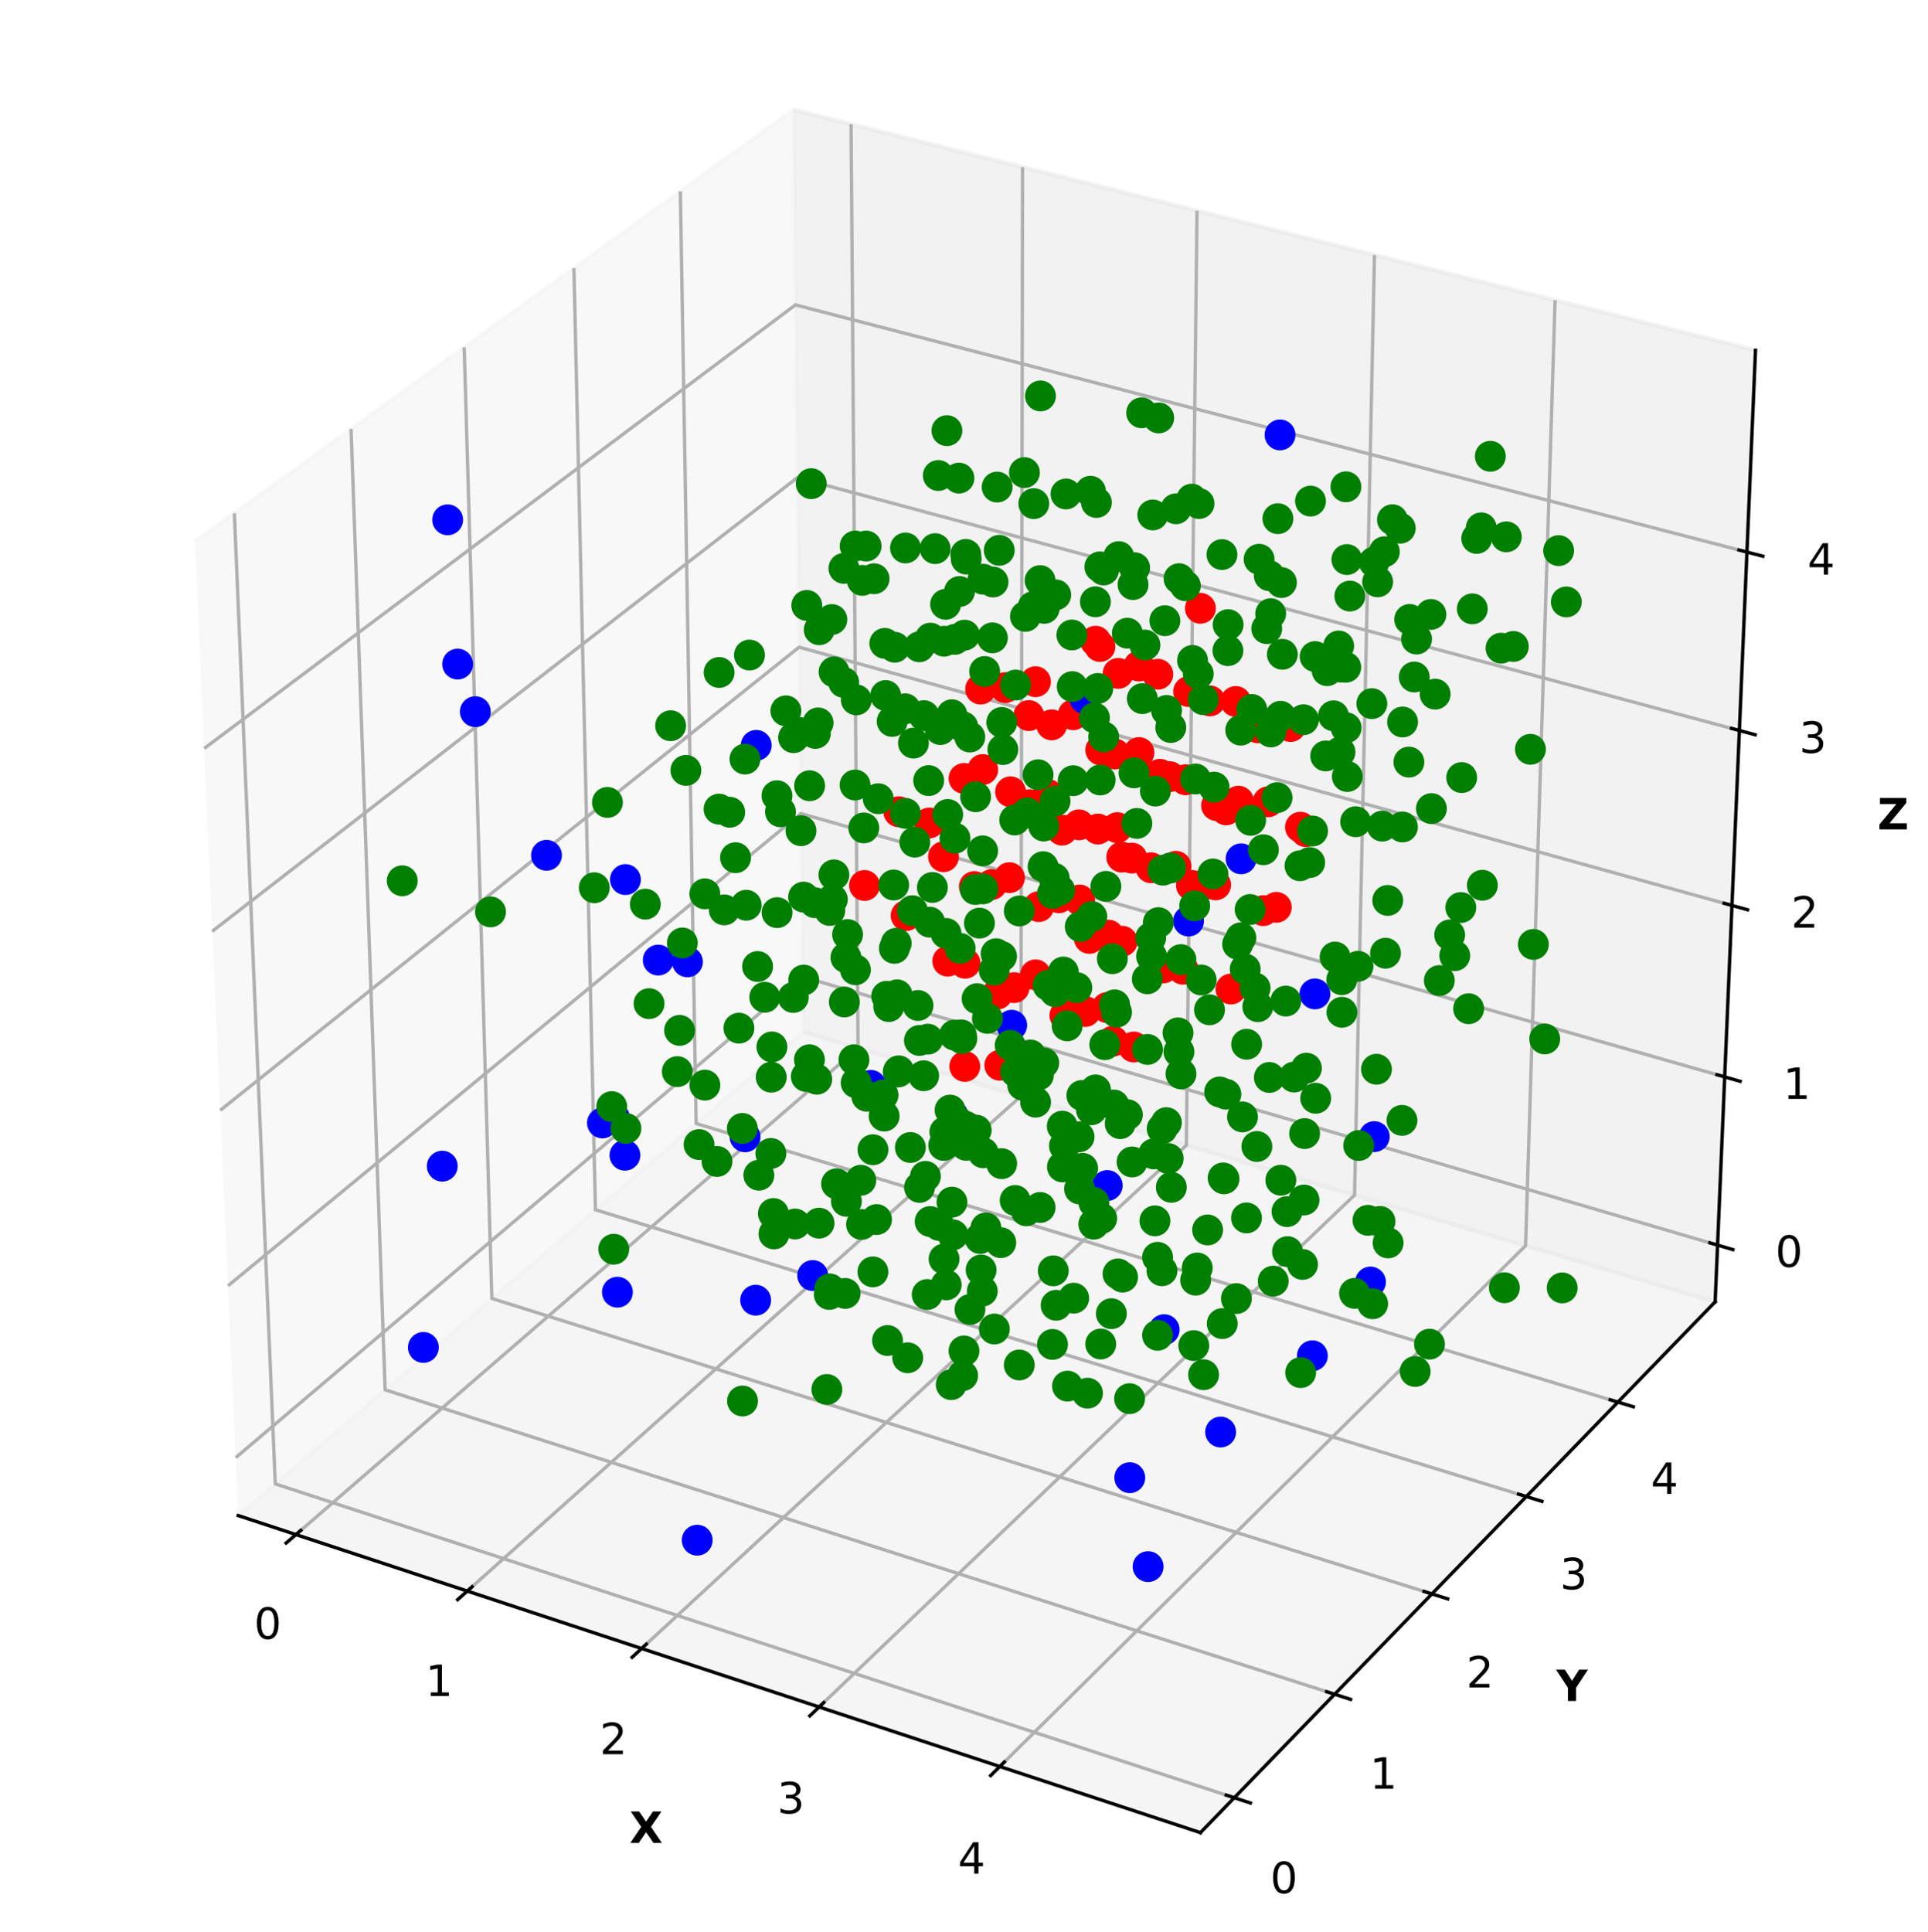 <?xml version="1.0" encoding="utf-8" standalone="no"?>
<!DOCTYPE svg PUBLIC "-//W3C//DTD SVG 1.1//EN"
  "http://www.w3.org/Graphics/SVG/1.1/DTD/svg11.dtd">
<svg xmlns:xlink="http://www.w3.org/1999/xlink" width="457.92pt" height="458.896pt" viewBox="0 0 457.92 458.896" xmlns="http://www.w3.org/2000/svg" version="1.1">
 <defs>
  <style type="text/css">*{stroke-linejoin: round; stroke-linecap: butt}</style>
 </defs>
 <g id="figure_1">
  <g id="patch_1">
   <path d="M 0 458.896 
L 457.92 458.896 
L 457.92 0 
L 0 0 
z
" style="fill: #ffffff"/>
  </g>
  <g id="patch_2">
   <path d="M 7.2 450.72 
L 450.72 450.72 
L 450.72 7.2 
L 7.2 7.2 
z
" style="fill: #ffffff"/>
  </g>
  <g id="pane3d_1">
   <g id="patch_3">
    <path d="M 56.588 359.942 
L 190.77 245.058 
L 188.428 26.066 
L 46.314 128.647 
" style="fill: #f2f2f2; opacity: 0.5; stroke: #f2f2f2; stroke-linejoin: miter"/>
   </g>
  </g>
  <g id="pane3d_2">
   <g id="patch_4">
    <path d="M 190.77 245.058 
L 407.366 309.173 
L 416.947 83.204 
L 188.428 26.066 
" style="fill: #e6e6e6; opacity: 0.5; stroke: #e6e6e6; stroke-linejoin: miter"/>
   </g>
  </g>
  <g id="pane3d_3">
   <g id="patch_5">
    <path d="M 56.588 359.942 
L 285.112 435.241 
L 407.366 309.173 
L 190.77 245.058 
" style="fill: #ececec; opacity: 0.5; stroke: #ececec; stroke-linejoin: miter"/>
   </g>
  </g>
  <g id="grid3d_1">
   <g id="Line3DCollection_1">
    <path d="M 70.284 364.455 
L 203.797 248.914 
L 202.141 29.495 
" style="fill: none; stroke: #b0b0b0; stroke-width: 0.8"/>
    <path d="M 110.977 377.864 
L 242.467 260.361 
L 242.87 39.679 
" style="fill: none; stroke: #b0b0b0; stroke-width: 0.8"/>
    <path d="M 152.391 391.51 
L 281.769 271.995 
L 284.302 50.038 
" style="fill: none; stroke: #b0b0b0; stroke-width: 0.8"/>
    <path d="M 194.546 405.4 
L 321.721 283.821 
L 326.455 60.578 
" style="fill: none; stroke: #b0b0b0; stroke-width: 0.8"/>
    <path d="M 237.462 419.541 
L 362.337 295.844 
L 369.348 71.303 
" style="fill: none; stroke: #b0b0b0; stroke-width: 0.8"/>
   </g>
  </g>
  <g id="grid3d_2">
   <g id="Line3DCollection_2">
    <path d="M 55.663 121.898 
L 65.379 352.415 
L 293.15 426.953 
" style="fill: none; stroke: #b0b0b0; stroke-width: 0.8"/>
    <path d="M 83.383 101.889 
L 91.476 330.072 
L 316.987 402.372 
" style="fill: none; stroke: #b0b0b0; stroke-width: 0.8"/>
    <path d="M 110.253 82.494 
L 116.814 308.378 
L 340.098 378.54 
" style="fill: none; stroke: #b0b0b0; stroke-width: 0.8"/>
    <path d="M 136.309 63.686 
L 141.425 287.306 
L 362.514 355.425 
" style="fill: none; stroke: #b0b0b0; stroke-width: 0.8"/>
    <path d="M 161.589 45.438 
L 165.341 266.83 
L 384.267 332.992 
" style="fill: none; stroke: #b0b0b0; stroke-width: 0.8"/>
   </g>
  </g>
  <g id="grid3d_3">
   <g id="Line3DCollection_3">
    <path d="M 407.937 295.702 
L 190.63 231.974 
L 55.976 346.179 
" style="fill: none; stroke: #b0b0b0; stroke-width: 0.8"/>
    <path d="M 409.631 255.764 
L 190.215 193.202 
L 54.163 305.354 
" style="fill: none; stroke: #b0b0b0; stroke-width: 0.8"/>
    <path d="M 411.358 215.035 
L 189.793 153.698 
L 52.312 263.694 
" style="fill: none; stroke: #b0b0b0; stroke-width: 0.8"/>
    <path d="M 413.119 173.494 
L 189.362 113.441 
L 50.423 221.171 
" style="fill: none; stroke: #b0b0b0; stroke-width: 0.8"/>
    <path d="M 414.916 131.114 
L 188.923 72.409 
L 48.495 177.76 
" style="fill: none; stroke: #b0b0b0; stroke-width: 0.8"/>
   </g>
  </g>
  <g id="axis3d_1">
   <g id="line2d_1">
    <path d="M 56.588 359.942 
L 285.112 435.241 
" style="fill: none; stroke: #000000; stroke-width: 0.8; stroke-linecap: square"/>
   </g>
   <g id="xtick_1">
    <g id="line2d_2">
     <path d="M 71.439 363.456 
L 67.97 366.458 
" style="fill: none; stroke: #000000; stroke-width: 0.8; stroke-linecap: square"/>
    </g>
    <g id="text_1">
     <!-- 0 -->
     <g transform="translate(60.35 389.208) scale(0.1 -0.1)">
      <defs>
       <path id="DejaVuSans-30" d="M 2034 4250 
Q 1547 4250 1301 3770 
Q 1056 3291 1056 2328 
Q 1056 1369 1301 889 
Q 1547 409 2034 409 
Q 2525 409 2770 889 
Q 3016 1369 3016 2328 
Q 3016 3291 2770 3770 
Q 2525 4250 2034 4250 
z
M 2034 4750 
Q 2819 4750 3233 4129 
Q 3647 3509 3647 2328 
Q 3647 1150 3233 529 
Q 2819 -91 2034 -91 
Q 1250 -91 836 529 
Q 422 1150 422 2328 
Q 422 3509 836 4129 
Q 1250 4750 2034 4750 
z
" transform="scale(0.016)"/>
      </defs>
      <use xlink:href="#DejaVuSans-30"/>
     </g>
    </g>
   </g>
   <g id="xtick_2">
    <g id="line2d_3">
     <path d="M 112.115 376.847 
L 108.696 379.902 
" style="fill: none; stroke: #000000; stroke-width: 0.8; stroke-linecap: square"/>
    </g>
    <g id="text_2">
     <!-- 1 -->
     <g transform="translate(101.039 402.786) scale(0.1 -0.1)">
      <defs>
       <path id="DejaVuSans-31" d="M 794 531 
L 1825 531 
L 1825 4091 
L 703 3866 
L 703 4441 
L 1819 4666 
L 2450 4666 
L 2450 531 
L 3481 531 
L 3481 0 
L 794 0 
L 794 531 
z
" transform="scale(0.016)"/>
      </defs>
      <use xlink:href="#DejaVuSans-31"/>
     </g>
    </g>
   </g>
   <g id="xtick_3">
    <g id="line2d_4">
     <path d="M 153.512 390.474 
L 150.145 393.584 
" style="fill: none; stroke: #000000; stroke-width: 0.8; stroke-linecap: square"/>
    </g>
    <g id="text_3">
     <!-- 2 -->
     <g transform="translate(142.451 416.604) scale(0.1 -0.1)">
      <defs>
       <path id="DejaVuSans-32" d="M 1228 531 
L 3431 531 
L 3431 0 
L 469 0 
L 469 531 
Q 828 903 1448 1529 
Q 2069 2156 2228 2338 
Q 2531 2678 2651 2914 
Q 2772 3150 2772 3378 
Q 2772 3750 2511 3984 
Q 2250 4219 1831 4219 
Q 1534 4219 1204 4116 
Q 875 4013 500 3803 
L 500 4441 
Q 881 4594 1212 4672 
Q 1544 4750 1819 4750 
Q 2544 4750 2975 4387 
Q 3406 4025 3406 3419 
Q 3406 3131 3298 2873 
Q 3191 2616 2906 2266 
Q 2828 2175 2409 1742 
Q 1991 1309 1228 531 
z
" transform="scale(0.016)"/>
      </defs>
      <use xlink:href="#DejaVuSans-32"/>
     </g>
    </g>
   </g>
   <g id="xtick_4">
    <g id="line2d_5">
     <path d="M 195.648 404.346 
L 192.337 407.511 
" style="fill: none; stroke: #000000; stroke-width: 0.8; stroke-linecap: square"/>
    </g>
    <g id="text_4">
     <!-- 3 -->
     <g transform="translate(184.604 430.671) scale(0.1 -0.1)">
      <defs>
       <path id="DejaVuSans-33" d="M 2597 2516 
Q 3050 2419 3304 2112 
Q 3559 1806 3559 1356 
Q 3559 666 3084 287 
Q 2609 -91 1734 -91 
Q 1441 -91 1130 -33 
Q 819 25 488 141 
L 488 750 
Q 750 597 1062 519 
Q 1375 441 1716 441 
Q 2309 441 2620 675 
Q 2931 909 2931 1356 
Q 2931 1769 2642 2001 
Q 2353 2234 1838 2234 
L 1294 2234 
L 1294 2753 
L 1863 2753 
Q 2328 2753 2575 2939 
Q 2822 3125 2822 3475 
Q 2822 3834 2567 4026 
Q 2313 4219 1838 4219 
Q 1578 4219 1281 4162 
Q 984 4106 628 3988 
L 628 4550 
Q 988 4650 1302 4700 
Q 1616 4750 1894 4750 
Q 2613 4750 3031 4423 
Q 3450 4097 3450 3541 
Q 3450 3153 3228 2886 
Q 3006 2619 2597 2516 
z
" transform="scale(0.016)"/>
      </defs>
      <use xlink:href="#DejaVuSans-33"/>
     </g>
    </g>
   </g>
   <g id="xtick_5">
    <g id="line2d_6">
     <path d="M 238.545 418.468 
L 235.292 421.691 
" style="fill: none; stroke: #000000; stroke-width: 0.8; stroke-linecap: square"/>
    </g>
    <g id="text_5">
     <!-- 4 -->
     <g transform="translate(227.52 444.991) scale(0.1 -0.1)">
      <defs>
       <path id="DejaVuSans-34" d="M 2419 4116 
L 825 1625 
L 2419 1625 
L 2419 4116 
z
M 2253 4666 
L 3047 4666 
L 3047 1625 
L 3713 1625 
L 3713 1100 
L 3047 1100 
L 3047 0 
L 2419 0 
L 2419 1100 
L 313 1100 
L 313 1709 
L 2253 4666 
z
" transform="scale(0.016)"/>
      </defs>
      <use xlink:href="#DejaVuSans-34"/>
     </g>
    </g>
   </g>
   <g id="text_6">
    <!-- X -->
    <g transform="translate(149.517 437.682) scale(0.1 -0.1)">
     <defs>
      <path id="DejaVuSans-Bold-58" d="M 3188 2381 
L 4806 0 
L 3553 0 
L 2463 1594 
L 1381 0 
L 122 0 
L 1741 2381 
L 184 4666 
L 1441 4666 
L 2463 3163 
L 3481 4666 
L 4744 4666 
L 3188 2381 
z
" transform="scale(0.016)"/>
     </defs>
     <use xlink:href="#DejaVuSans-Bold-58"/>
    </g>
   </g>
  </g>
  <g id="axis3d_2">
   <g id="line2d_7">
    <path d="M 407.366 309.173 
L 285.112 435.241 
" style="fill: none; stroke: #000000; stroke-width: 0.8; stroke-linecap: square"/>
   </g>
   <g id="xtick_6">
    <g id="line2d_8">
     <path d="M 291.239 426.327 
L 296.977 428.205 
" style="fill: none; stroke: #000000; stroke-width: 0.8; stroke-linecap: square"/>
    </g>
    <g id="text_7">
     <!-- 0 -->
     <g transform="translate(301.697 449.616) scale(0.1 -0.1)">
      <use xlink:href="#DejaVuSans-30"/>
     </g>
    </g>
   </g>
   <g id="xtick_7">
    <g id="line2d_9">
     <path d="M 315.096 401.766 
L 320.773 403.586 
" style="fill: none; stroke: #000000; stroke-width: 0.8; stroke-linecap: square"/>
    </g>
    <g id="text_8">
     <!-- 1 -->
     <g transform="translate(325.344 424.812) scale(0.1 -0.1)">
      <use xlink:href="#DejaVuSans-31"/>
     </g>
    </g>
   </g>
   <g id="xtick_8">
    <g id="line2d_10">
     <path d="M 338.227 377.952 
L 343.844 379.717 
" style="fill: none; stroke: #000000; stroke-width: 0.8; stroke-linecap: square"/>
    </g>
    <g id="text_9">
     <!-- 2 -->
     <g transform="translate(348.27 400.763) scale(0.1 -0.1)">
      <use xlink:href="#DejaVuSans-32"/>
     </g>
    </g>
   </g>
   <g id="xtick_9">
    <g id="line2d_11">
     <path d="M 360.663 354.854 
L 366.221 356.567 
" style="fill: none; stroke: #000000; stroke-width: 0.8; stroke-linecap: square"/>
    </g>
    <g id="text_10">
     <!-- 3 -->
     <g transform="translate(370.508 377.436) scale(0.1 -0.1)">
      <use xlink:href="#DejaVuSans-33"/>
     </g>
    </g>
   </g>
   <g id="xtick_10">
    <g id="line2d_12">
     <path d="M 382.435 332.439 
L 387.935 334.101 
" style="fill: none; stroke: #000000; stroke-width: 0.8; stroke-linecap: square"/>
    </g>
    <g id="text_11">
     <!-- 4 -->
     <g transform="translate(392.088 354.799) scale(0.1 -0.1)">
      <use xlink:href="#DejaVuSans-34"/>
     </g>
    </g>
   </g>
   <g id="text_12">
    <!-- Y -->
    <g transform="translate(369.654 403.976) scale(0.1 -0.1)">
     <defs>
      <path id="DejaVuSans-Bold-59" d="M -63 4666 
L 1253 4666 
L 2316 3003 
L 3378 4666 
L 4697 4666 
L 2919 1966 
L 2919 0 
L 1716 0 
L 1716 1966 
L -63 4666 
z
" transform="scale(0.016)"/>
     </defs>
     <use xlink:href="#DejaVuSans-Bold-59"/>
    </g>
   </g>
  </g>
  <g id="axis3d_3">
   <g id="line2d_13">
    <path d="M 407.366 309.173 
L 416.947 83.204 
" style="fill: none; stroke: #000000; stroke-width: 0.8; stroke-linecap: square"/>
   </g>
   <g id="xtick_11">
    <g id="line2d_14">
     <path d="M 406.12 295.169 
L 411.576 296.769 
" style="fill: none; stroke: #000000; stroke-width: 0.8; stroke-linecap: square"/>
    </g>
    <g id="text_13">
     <!-- 0 -->
     <g transform="translate(421.663 300.876) scale(0.1 -0.1)">
      <use xlink:href="#DejaVuSans-30"/>
     </g>
    </g>
   </g>
   <g id="xtick_12">
    <g id="line2d_15">
     <path d="M 407.795 255.24 
L 413.306 256.812 
" style="fill: none; stroke: #000000; stroke-width: 0.8; stroke-linecap: square"/>
    </g>
    <g id="text_14">
     <!-- 1 -->
     <g transform="translate(423.519 260.981) scale(0.1 -0.1)">
      <use xlink:href="#DejaVuSans-31"/>
     </g>
    </g>
   </g>
   <g id="xtick_13">
    <g id="line2d_16">
     <path d="M 409.503 214.522 
L 415.071 216.063 
" style="fill: none; stroke: #000000; stroke-width: 0.8; stroke-linecap: square"/>
    </g>
    <g id="text_15">
     <!-- 2 -->
     <g transform="translate(425.411 220.298) scale(0.1 -0.1)">
      <use xlink:href="#DejaVuSans-32"/>
     </g>
    </g>
   </g>
   <g id="xtick_14">
    <g id="line2d_17">
     <path d="M 411.245 172.991 
L 416.871 174.501 
" style="fill: none; stroke: #000000; stroke-width: 0.8; stroke-linecap: square"/>
    </g>
    <g id="text_16">
     <!-- 3 -->
     <g transform="translate(427.341 178.805) scale(0.1 -0.1)">
      <use xlink:href="#DejaVuSans-33"/>
     </g>
    </g>
   </g>
   <g id="xtick_15">
    <g id="line2d_18">
     <path d="M 413.023 130.623 
L 418.707 132.099 
" style="fill: none; stroke: #000000; stroke-width: 0.8; stroke-linecap: square"/>
    </g>
    <g id="text_17">
     <!-- 4 -->
     <g transform="translate(429.311 136.475) scale(0.1 -0.1)">
      <use xlink:href="#DejaVuSans-34"/>
     </g>
    </g>
   </g>
   <g id="text_18">
    <!-- Z -->
    <g transform="translate(445.933 196.974) scale(0.1 -0.1)">
     <defs>
      <path id="DejaVuSans-Bold-5a" d="M 359 4666 
L 4281 4666 
L 4281 3938 
L 1778 909 
L 4353 909 
L 4353 0 
L 288 0 
L 288 728 
L 2791 3756 
L 359 3756 
L 359 4666 
z
" transform="scale(0.016)"/>
     </defs>
     <use xlink:href="#DejaVuSans-Bold-5a"/>
    </g>
   </g>
  </g>
  <g id="axes_1">
   <g id="Path3DCollection_1">
    <defs>
     <path id="m3cf283d465" d="M 0 3.162 
C 0.839 3.162 1.643 2.829 2.236 2.236 
C 2.829 1.643 3.162 0.839 3.162 0 
C 3.162 -0.839 2.829 -1.643 2.236 -2.236 
C 1.643 -2.829 0.839 -3.162 0 -3.162 
C -0.839 -3.162 -1.643 -2.829 -2.236 -2.236 
C -2.829 -1.643 -3.162 -0.839 -3.162 0 
C -3.162 0.839 -2.829 1.643 -2.236 2.236 
C -1.643 2.829 -0.839 3.162 0 3.162 
z
" style="stroke: #ff0000"/>
    </defs>
    <g clip-path="url(#p59a6bfc0a9)">
     <use xlink:href="#m3cf283d465" x="265.362" y="196.559" style="fill: #ff0000; stroke: #ff0000"/>
     <use xlink:href="#m3cf283d465" x="262.935" y="239.291" style="fill: #ff0000; stroke: #ff0000"/>
     <use xlink:href="#m3cf283d465" x="256.417" y="213.744" style="fill: #ff0000; stroke: #ff0000"/>
     <use xlink:href="#m3cf283d465" x="248.899" y="188.688" style="fill: #ff0000; stroke: #ff0000"/>
     <use xlink:href="#m3cf283d465" x="245.943" y="161.905" style="fill: #ff0000; stroke: #ff0000"/>
     <use xlink:href="#m3cf283d465" x="213.465" y="192.786" style="fill: #ff0000; stroke: #ff0000"/>
     <use xlink:href="#m3cf283d465" x="245.96" y="231.513" style="fill: #ff0000; stroke: #ff0000"/>
     <use xlink:href="#m3cf283d465" x="239.76" y="208.431" style="fill: #ff0000; stroke: #ff0000"/>
     <use xlink:href="#m3cf283d465" x="205.333" y="210.291" style="fill: #ff0000; stroke: #ff0000"/>
     <use xlink:href="#m3cf283d465" x="233.411" y="182.766" style="fill: #ff0000; stroke: #ff0000"/>
     <use xlink:href="#m3cf283d465" x="279.298" y="205.737" style="fill: #ff0000; stroke: #ff0000"/>
     <use xlink:href="#m3cf283d465" x="270.51" y="178.73" style="fill: #ff0000; stroke: #ff0000"/>
     <use xlink:href="#m3cf283d465" x="261.246" y="153.547" style="fill: #ff0000; stroke: #ff0000"/>
     <use xlink:href="#m3cf283d465" x="237.462" y="252.992" style="fill: #ff0000; stroke: #ff0000"/>
     <use xlink:href="#m3cf283d465" x="229.224" y="228.771" style="fill: #ff0000; stroke: #ff0000"/>
     <use xlink:href="#m3cf283d465" x="224.096" y="203.461" style="fill: #ff0000; stroke: #ff0000"/>
     <use xlink:href="#m3cf283d465" x="260.784" y="196.889" style="fill: #ff0000; stroke: #ff0000"/>
     <use xlink:href="#m3cf283d465" x="266.549" y="223.546" style="fill: #ff0000; stroke: #ff0000"/>
     <use xlink:href="#m3cf283d465" x="254.904" y="169.746" style="fill: #ff0000; stroke: #ff0000"/>
     <use xlink:href="#m3cf283d465" x="257.773" y="240.227" style="fill: #ff0000; stroke: #ff0000"/>
     <use xlink:href="#m3cf283d465" x="301.183" y="190.424" style="fill: #ff0000; stroke: #ff0000"/>
     <use xlink:href="#m3cf283d465" x="251.513" y="213.213" style="fill: #ff0000; stroke: #ff0000"/>
     <use xlink:href="#m3cf283d465" x="293.51" y="166.602" style="fill: #ff0000; stroke: #ff0000"/>
     <use xlink:href="#m3cf283d465" x="244.474" y="191.121" style="fill: #ff0000; stroke: #ff0000"/>
     <use xlink:href="#m3cf283d465" x="288.72" y="210.147" style="fill: #ff0000; stroke: #ff0000"/>
     <use xlink:href="#m3cf283d465" x="238.78" y="163.305" style="fill: #ff0000; stroke: #ff0000"/>
     <use xlink:href="#m3cf283d465" x="215.214" y="217.449" style="fill: #ff0000; stroke: #ff0000"/>
     <use xlink:href="#m3cf283d465" x="281.555" y="185.185" style="fill: #ff0000; stroke: #ff0000"/>
     <use xlink:href="#m3cf283d465" x="240.853" y="234.554" style="fill: #ff0000; stroke: #ff0000"/>
     <use xlink:href="#m3cf283d465" x="274.987" y="160.134" style="fill: #ff0000; stroke: #ff0000"/>
     <use xlink:href="#m3cf283d465" x="235.53" y="210.072" style="fill: #ff0000; stroke: #ff0000"/>
     <use xlink:href="#m3cf283d465" x="280.964" y="230.188" style="fill: #ff0000; stroke: #ff0000"/>
     <use xlink:href="#m3cf283d465" x="228.967" y="184.874" style="fill: #ff0000; stroke: #ff0000"/>
     <use xlink:href="#m3cf283d465" x="310.163" y="197.511" style="fill: #ff0000; stroke: #ff0000"/>
     <use xlink:href="#m3cf283d465" x="273.38" y="206.086" style="fill: #ff0000; stroke: #ff0000"/>
     <use xlink:href="#m3cf283d465" x="264.799" y="179.07" style="fill: #ff0000; stroke: #ff0000"/>
     <use xlink:href="#m3cf283d465" x="229.148" y="253.267" style="fill: #ff0000; stroke: #ff0000"/>
     <use xlink:href="#m3cf283d465" x="260.227" y="152.282" style="fill: #ff0000; stroke: #ff0000"/>
     <use xlink:href="#m3cf283d465" x="225.105" y="228.269" style="fill: #ff0000; stroke: #ff0000"/>
     <use xlink:href="#m3cf283d465" x="306.528" y="172.545" style="fill: #ff0000; stroke: #ff0000"/>
     <use xlink:href="#m3cf283d465" x="269.295" y="248.661" style="fill: #ff0000; stroke: #ff0000"/>
     <use xlink:href="#m3cf283d465" x="263.289" y="222.09" style="fill: #ff0000; stroke: #ff0000"/>
     <use xlink:href="#m3cf283d465" x="256.264" y="195.895" style="fill: #ff0000; stroke: #ff0000"/>
     <use xlink:href="#m3cf283d465" x="303.136" y="215.487" style="fill: #ff0000; stroke: #ff0000"/>
     <use xlink:href="#m3cf283d465" x="220.693" y="195.455" style="fill: #ff0000; stroke: #ff0000"/>
     <use xlink:href="#m3cf283d465" x="294.147" y="190.276" style="fill: #ff0000; stroke: #ff0000"/>
     <use xlink:href="#m3cf283d465" x="249.791" y="172.151" style="fill: #ff0000; stroke: #ff0000"/>
     <use xlink:href="#m3cf283d465" x="287.368" y="166.461" style="fill: #ff0000; stroke: #ff0000"/>
     <use xlink:href="#m3cf283d465" x="252.924" y="241.162" style="fill: #ff0000; stroke: #ff0000"/>
     <use xlink:href="#m3cf283d465" x="246.708" y="215.31" style="fill: #ff0000; stroke: #ff0000"/>
     <use xlink:href="#m3cf283d465" x="292.36" y="234.889" style="fill: #ff0000; stroke: #ff0000"/>
     <use xlink:href="#m3cf283d465" x="240.024" y="188.049" style="fill: #ff0000; stroke: #ff0000"/>
     <use xlink:href="#m3cf283d465" x="285.932" y="210.111" style="fill: #ff0000; stroke: #ff0000"/>
     <use xlink:href="#m3cf283d465" x="232.903" y="163.661" style="fill: #ff0000; stroke: #ff0000"/>
     <use xlink:href="#m3cf283d465" x="277.811" y="184.45" style="fill: #ff0000; stroke: #ff0000"/>
     <use xlink:href="#m3cf283d465" x="270.497" y="158.178" style="fill: #ff0000; stroke: #ff0000"/>
     <use xlink:href="#m3cf283d465" x="236.884" y="236.093" style="fill: #ff0000; stroke: #ff0000"/>
     <use xlink:href="#m3cf283d465" x="276.254" y="229.887" style="fill: #ff0000; stroke: #ff0000"/>
     <use xlink:href="#m3cf283d465" x="231.425" y="210.545" style="fill: #ff0000; stroke: #ff0000"/>
     <use xlink:href="#m3cf283d465" x="268.847" y="203.793" style="fill: #ff0000; stroke: #ff0000"/>
     <use xlink:href="#m3cf283d465" x="308.871" y="196.447" style="fill: #ff0000; stroke: #ff0000"/>
     <use xlink:href="#m3cf283d465" x="261.443" y="178.112" style="fill: #ff0000; stroke: #ff0000"/>
     <use xlink:href="#m3cf283d465" x="298.777" y="172.854" style="fill: #ff0000; stroke: #ff0000"/>
     <use xlink:href="#m3cf283d465" x="264.339" y="247.273" style="fill: #ff0000; stroke: #ff0000"/>
     <use xlink:href="#m3cf283d465" x="258.74" y="222.866" style="fill: #ff0000; stroke: #ff0000"/>
     <use xlink:href="#m3cf283d465" x="300.028" y="216.273" style="fill: #ff0000; stroke: #ff0000"/>
     <use xlink:href="#m3cf283d465" x="244.357" y="169.944" style="fill: #ff0000; stroke: #ff0000"/>
     <use xlink:href="#m3cf283d465" x="252.243" y="197.152" style="fill: #ff0000; stroke: #ff0000"/>
     <use xlink:href="#m3cf283d465" x="285.108" y="144.471" style="fill: #ff0000; stroke: #ff0000"/>
     <use xlink:href="#m3cf283d465" x="291.212" y="192.335" style="fill: #ff0000; stroke: #ff0000"/>
     <use xlink:href="#m3cf283d465" x="282.314" y="164.242" style="fill: #ff0000; stroke: #ff0000"/>
     <use xlink:href="#m3cf283d465" x="282.978" y="210.261" style="fill: #ff0000; stroke: #ff0000"/>
     <use xlink:href="#m3cf283d465" x="275.511" y="183.893" style="fill: #ff0000; stroke: #ff0000"/>
     <use xlink:href="#m3cf283d465" x="265.572" y="159.929" style="fill: #ff0000; stroke: #ff0000"/>
     <use xlink:href="#m3cf283d465" x="266.431" y="203.548" style="fill: #ff0000; stroke: #ff0000"/>
     <use xlink:href="#m3cf283d465" x="288.953" y="191.314" style="fill: #ff0000; stroke: #ff0000"/>
    </g>
   </g>
   <g id="Path3DCollection_2">
    <defs>
     <path id="m7a2318e986" d="M 0 3.162 
C 0.839 3.162 1.643 2.829 2.236 2.236 
C 2.829 1.643 3.162 0.839 3.162 0 
C 3.162 -0.839 2.829 -1.643 2.236 -2.236 
C 1.643 -2.829 0.839 -3.162 0 -3.162 
C -0.839 -3.162 -1.643 -2.829 -2.236 -2.236 
C -2.829 -1.643 -3.162 -0.839 -3.162 0 
C -3.162 0.839 -2.829 1.643 -2.236 2.236 
C -1.643 2.829 -0.839 3.162 0 3.162 
z
" style="stroke: #0000ff"/>
    </defs>
    <g clip-path="url(#p59a6bfc0a9)">
     <use xlink:href="#m7a2318e986" x="262.983" y="281.554" style="fill: #0000ff; stroke: #0000ff"/>
     <use xlink:href="#m7a2318e986" x="226.327" y="264.909" style="fill: #0000ff; stroke: #0000ff"/>
     <use xlink:href="#m7a2318e986" x="148.433" y="274.355" style="fill: #0000ff; stroke: #0000ff"/>
     <use xlink:href="#m7a2318e986" x="163.279" y="228.433" style="fill: #0000ff; stroke: #0000ff"/>
     <use xlink:href="#m7a2318e986" x="206.826" y="257.77" style="fill: #0000ff; stroke: #0000ff"/>
     <use xlink:href="#m7a2318e986" x="193.021" y="302.921" style="fill: #0000ff; stroke: #0000ff"/>
     <use xlink:href="#m7a2318e986" x="176.959" y="269.986" style="fill: #0000ff; stroke: #0000ff"/>
     <use xlink:href="#m7a2318e986" x="156.342" y="228.011" style="fill: #0000ff; stroke: #0000ff"/>
     <use xlink:href="#m7a2318e986" x="145.929" y="265.447" style="fill: #0000ff; stroke: #0000ff"/>
     <use xlink:href="#m7a2318e986" x="148.547" y="208.893" style="fill: #0000ff; stroke: #0000ff"/>
     <use xlink:href="#m7a2318e986" x="100.555" y="320.006" style="fill: #0000ff; stroke: #0000ff"/>
     <use xlink:href="#m7a2318e986" x="143.085" y="266.69" style="fill: #0000ff; stroke: #0000ff"/>
     <use xlink:href="#m7a2318e986" x="311.706" y="321.985" style="fill: #0000ff; stroke: #0000ff"/>
     <use xlink:href="#m7a2318e986" x="304.02" y="103.287" style="fill: #0000ff; stroke: #0000ff"/>
     <use xlink:href="#m7a2318e986" x="289.906" y="340.1" style="fill: #0000ff; stroke: #0000ff"/>
     <use xlink:href="#m7a2318e986" x="146.642" y="306.887" style="fill: #0000ff; stroke: #0000ff"/>
     <use xlink:href="#m7a2318e986" x="179.478" y="308.785" style="fill: #0000ff; stroke: #0000ff"/>
     <use xlink:href="#m7a2318e986" x="268.336" y="350.943" style="fill: #0000ff; stroke: #0000ff"/>
     <use xlink:href="#m7a2318e986" x="165.597" y="365.786" style="fill: #0000ff; stroke: #0000ff"/>
     <use xlink:href="#m7a2318e986" x="326.403" y="269.941" style="fill: #0000ff; stroke: #0000ff"/>
     <use xlink:href="#m7a2318e986" x="105.04" y="276.954" style="fill: #0000ff; stroke: #0000ff"/>
     <use xlink:href="#m7a2318e986" x="325.509" y="304.467" style="fill: #0000ff; stroke: #0000ff"/>
     <use xlink:href="#m7a2318e986" x="106.323" y="123.451" style="fill: #0000ff; stroke: #0000ff"/>
     <use xlink:href="#m7a2318e986" x="129.799" y="203.127" style="fill: #0000ff; stroke: #0000ff"/>
     <use xlink:href="#m7a2318e986" x="112.889" y="169.021" style="fill: #0000ff; stroke: #0000ff"/>
     <use xlink:href="#m7a2318e986" x="312.302" y="236.046" style="fill: #0000ff; stroke: #0000ff"/>
     <use xlink:href="#m7a2318e986" x="240.295" y="243.485" style="fill: #0000ff; stroke: #0000ff"/>
     <use xlink:href="#m7a2318e986" x="272.687" y="372.064" style="fill: #0000ff; stroke: #0000ff"/>
     <use xlink:href="#m7a2318e986" x="108.693" y="157.721" style="fill: #0000ff; stroke: #0000ff"/>
     <use xlink:href="#m7a2318e986" x="276.502" y="315.787" style="fill: #0000ff; stroke: #0000ff"/>
     <use xlink:href="#m7a2318e986" x="257.704" y="165.934" style="fill: #0000ff; stroke: #0000ff"/>
     <use xlink:href="#m7a2318e986" x="179.615" y="177.02" style="fill: #0000ff; stroke: #0000ff"/>
     <use xlink:href="#m7a2318e986" x="294.775" y="203.96" style="fill: #0000ff; stroke: #0000ff"/>
     <use xlink:href="#m7a2318e986" x="282.292" y="218.744" style="fill: #0000ff; stroke: #0000ff"/>
    </g>
   </g>
   <g id="Path3DCollection_3">
    <defs>
     <path id="m479411c2e7" d="M 0 3.162 
C 0.839 3.162 1.643 2.829 2.236 2.236 
C 2.829 1.643 3.162 0.839 3.162 0 
C 3.162 -0.839 2.829 -1.643 2.236 -2.236 
C 1.643 -2.829 0.839 -3.162 0 -3.162 
C -0.839 -3.162 -1.643 -2.829 -2.236 -2.236 
C -2.829 -1.643 -3.162 -0.839 -3.162 0 
C -3.162 0.839 -2.829 1.643 -2.236 2.236 
C -1.643 2.829 -0.839 3.162 0 3.162 
z
" style="stroke: #008000"/>
    </defs>
    <g clip-path="url(#p59a6bfc0a9)">
     <use xlink:href="#m479411c2e7" x="233.445" y="211.096" style="fill: #008000; stroke: #008000"/>
     <use xlink:href="#m479411c2e7" x="215.041" y="193.164" style="fill: #008000; stroke: #008000"/>
     <use xlink:href="#m479411c2e7" x="256.575" y="220.066" style="fill: #008000; stroke: #008000"/>
     <use xlink:href="#m479411c2e7" x="200.436" y="134.981" style="fill: #008000; stroke: #008000"/>
     <use xlink:href="#m479411c2e7" x="244.75" y="250.553" style="fill: #008000; stroke: #008000"/>
     <use xlink:href="#m479411c2e7" x="212.863" y="224.017" style="fill: #008000; stroke: #008000"/>
     <use xlink:href="#m479411c2e7" x="241.007" y="194.735" style="fill: #008000; stroke: #008000"/>
     <use xlink:href="#m479411c2e7" x="203.087" y="186.434" style="fill: #008000; stroke: #008000"/>
     <use xlink:href="#m479411c2e7" x="270.02" y="195.557" style="fill: #008000; stroke: #008000"/>
     <use xlink:href="#m479411c2e7" x="186.655" y="168.829" style="fill: #008000; stroke: #008000"/>
     <use xlink:href="#m479411c2e7" x="259.234" y="263.559" style="fill: #008000; stroke: #008000"/>
     <use xlink:href="#m479411c2e7" x="198.097" y="159.576" style="fill: #008000; stroke: #008000"/>
     <use xlink:href="#m479411c2e7" x="232.067" y="237.179" style="fill: #008000; stroke: #008000"/>
     <use xlink:href="#m479411c2e7" x="265.192" y="240.403" style="fill: #008000; stroke: #008000"/>
     <use xlink:href="#m479411c2e7" x="231.638" y="211.243" style="fill: #008000; stroke: #008000"/>
     <use xlink:href="#m479411c2e7" x="233.867" y="159.482" style="fill: #008000; stroke: #008000"/>
     <use xlink:href="#m479411c2e7" x="273.515" y="227.115" style="fill: #008000; stroke: #008000"/>
     <use xlink:href="#m479411c2e7" x="185.373" y="192.793" style="fill: #008000; stroke: #008000"/>
     <use xlink:href="#m479411c2e7" x="235.857" y="138.223" style="fill: #008000; stroke: #008000"/>
     <use xlink:href="#m479411c2e7" x="215.062" y="130.138" style="fill: #008000; stroke: #008000"/>
     <use xlink:href="#m479411c2e7" x="254.887" y="185.407" style="fill: #008000; stroke: #008000"/>
     <use xlink:href="#m479411c2e7" x="251.687" y="211.379" style="fill: #008000; stroke: #008000"/>
     <use xlink:href="#m479411c2e7" x="219.445" y="169.96" style="fill: #008000; stroke: #008000"/>
     <use xlink:href="#m479411c2e7" x="276.215" y="206.658" style="fill: #008000; stroke: #008000"/>
     <use xlink:href="#m479411c2e7" x="296.916" y="216.002" style="fill: #008000; stroke: #008000"/>
     <use xlink:href="#m479411c2e7" x="287.268" y="239.825" style="fill: #008000; stroke: #008000"/>
     <use xlink:href="#m479411c2e7" x="228.452" y="246.652" style="fill: #008000; stroke: #008000"/>
     <use xlink:href="#m479411c2e7" x="280.498" y="255.042" style="fill: #008000; stroke: #008000"/>
     <use xlink:href="#m479411c2e7" x="193.532" y="214.381" style="fill: #008000; stroke: #008000"/>
     <use xlink:href="#m479411c2e7" x="271.314" y="165.92" style="fill: #008000; stroke: #008000"/>
     <use xlink:href="#m479411c2e7" x="236.133" y="230.42" style="fill: #008000; stroke: #008000"/>
     <use xlink:href="#m479411c2e7" x="242.902" y="257.719" style="fill: #008000; stroke: #008000"/>
     <use xlink:href="#m479411c2e7" x="241.114" y="285.106" style="fill: #008000; stroke: #008000"/>
     <use xlink:href="#m479411c2e7" x="307.36" y="255.794" style="fill: #008000; stroke: #008000"/>
     <use xlink:href="#m479411c2e7" x="245.389" y="144.077" style="fill: #008000; stroke: #008000"/>
     <use xlink:href="#m479411c2e7" x="194.572" y="149.565" style="fill: #008000; stroke: #008000"/>
     <use xlink:href="#m479411c2e7" x="211.076" y="239.058" style="fill: #008000; stroke: #008000"/>
     <use xlink:href="#m479411c2e7" x="237.93" y="171.574" style="fill: #008000; stroke: #008000"/>
     <use xlink:href="#m479411c2e7" x="218.329" y="153.614" style="fill: #008000; stroke: #008000"/>
     <use xlink:href="#m479411c2e7" x="300.07" y="201.808" style="fill: #008000; stroke: #008000"/>
     <use xlink:href="#m479411c2e7" x="277.459" y="275.146" style="fill: #008000; stroke: #008000"/>
     <use xlink:href="#m479411c2e7" x="305.385" y="237.752" style="fill: #008000; stroke: #008000"/>
     <use xlink:href="#m479411c2e7" x="253.466" y="243.635" style="fill: #008000; stroke: #008000"/>
     <use xlink:href="#m479411c2e7" x="275.118" y="219.117" style="fill: #008000; stroke: #008000"/>
     <use xlink:href="#m479411c2e7" x="264.542" y="262.429" style="fill: #008000; stroke: #008000"/>
     <use xlink:href="#m479411c2e7" x="271.938" y="153.195" style="fill: #008000; stroke: #008000"/>
     <use xlink:href="#m479411c2e7" x="231.721" y="189.222" style="fill: #008000; stroke: #008000"/>
     <use xlink:href="#m479411c2e7" x="194.309" y="171.687" style="fill: #008000; stroke: #008000"/>
     <use xlink:href="#m479411c2e7" x="214.97" y="168.335" style="fill: #008000; stroke: #008000"/>
     <use xlink:href="#m479411c2e7" x="285.779" y="166.164" style="fill: #008000; stroke: #008000"/>
     <use xlink:href="#m479411c2e7" x="219.793" y="279.379" style="fill: #008000; stroke: #008000"/>
     <use xlink:href="#m479411c2e7" x="309.357" y="300.291" style="fill: #008000; stroke: #008000"/>
     <use xlink:href="#m479411c2e7" x="296.055" y="289.247" style="fill: #008000; stroke: #008000"/>
     <use xlink:href="#m479411c2e7" x="371.037" y="305.866" style="fill: #008000; stroke: #008000"/>
     <use xlink:href="#m479411c2e7" x="221.449" y="210.758" style="fill: #008000; stroke: #008000"/>
     <use xlink:href="#m479411c2e7" x="227.889" y="140.479" style="fill: #008000; stroke: #008000"/>
     <use xlink:href="#m479411c2e7" x="269.335" y="183.546" style="fill: #008000; stroke: #008000"/>
     <use xlink:href="#m479411c2e7" x="294.719" y="222.72" style="fill: #008000; stroke: #008000"/>
     <use xlink:href="#m479411c2e7" x="228.32" y="245.783" style="fill: #008000; stroke: #008000"/>
     <use xlink:href="#m479411c2e7" x="262.663" y="210.514" style="fill: #008000; stroke: #008000"/>
     <use xlink:href="#m479411c2e7" x="227.527" y="266.446" style="fill: #008000; stroke: #008000"/>
     <use xlink:href="#m479411c2e7" x="250.587" y="190.252" style="fill: #008000; stroke: #008000"/>
     <use xlink:href="#m479411c2e7" x="279.792" y="245.301" style="fill: #008000; stroke: #008000"/>
     <use xlink:href="#m479411c2e7" x="288.36" y="186.945" style="fill: #008000; stroke: #008000"/>
     <use xlink:href="#m479411c2e7" x="234.172" y="291.615" style="fill: #008000; stroke: #008000"/>
     <use xlink:href="#m479411c2e7" x="207.601" y="137.447" style="fill: #008000; stroke: #008000"/>
     <use xlink:href="#m479411c2e7" x="259.812" y="285.582" style="fill: #008000; stroke: #008000"/>
     <use xlink:href="#m479411c2e7" x="289.677" y="259.338" style="fill: #008000; stroke: #008000"/>
     <use xlink:href="#m479411c2e7" x="254.672" y="163.07" style="fill: #008000; stroke: #008000"/>
     <use xlink:href="#m479411c2e7" x="227.759" y="113.549" style="fill: #008000; stroke: #008000"/>
     <use xlink:href="#m479411c2e7" x="212.415" y="225.23" style="fill: #008000; stroke: #008000"/>
     <use xlink:href="#m479411c2e7" x="326.023" y="309.633" style="fill: #008000; stroke: #008000"/>
     <use xlink:href="#m479411c2e7" x="264.198" y="227.691" style="fill: #008000; stroke: #008000"/>
     <use xlink:href="#m479411c2e7" x="309.588" y="170.933" style="fill: #008000; stroke: #008000"/>
     <use xlink:href="#m479411c2e7" x="178.014" y="155.572" style="fill: #008000; stroke: #008000"/>
     <use xlink:href="#m479411c2e7" x="247.747" y="205.824" style="fill: #008000; stroke: #008000"/>
     <use xlink:href="#m479411c2e7" x="220.569" y="185.384" style="fill: #008000; stroke: #008000"/>
     <use xlink:href="#m479411c2e7" x="273.801" y="122.294" style="fill: #008000; stroke: #008000"/>
     <use xlink:href="#m479411c2e7" x="327.768" y="290.077" style="fill: #008000; stroke: #008000"/>
     <use xlink:href="#m479411c2e7" x="357.311" y="305.829" style="fill: #008000; stroke: #008000"/>
     <use xlink:href="#m479411c2e7" x="200.382" y="162.069" style="fill: #008000; stroke: #008000"/>
     <use xlink:href="#m479411c2e7" x="274.942" y="298.6" style="fill: #008000; stroke: #008000"/>
     <use xlink:href="#m479411c2e7" x="183.339" y="248.642" style="fill: #008000; stroke: #008000"/>
     <use xlink:href="#m479411c2e7" x="311.749" y="197.357" style="fill: #008000; stroke: #008000"/>
     <use xlink:href="#m479411c2e7" x="278.07" y="172.784" style="fill: #008000; stroke: #008000"/>
     <use xlink:href="#m479411c2e7" x="237.885" y="227.148" style="fill: #008000; stroke: #008000"/>
     <use xlink:href="#m479411c2e7" x="238.191" y="178.014" style="fill: #008000; stroke: #008000"/>
     <use xlink:href="#m479411c2e7" x="290.225" y="131.705" style="fill: #008000; stroke: #008000"/>
     <use xlink:href="#m479411c2e7" x="250.757" y="141.279" style="fill: #008000; stroke: #008000"/>
     <use xlink:href="#m479411c2e7" x="190.889" y="232.76" style="fill: #008000; stroke: #008000"/>
     <use xlink:href="#m479411c2e7" x="235.705" y="151.484" style="fill: #008000; stroke: #008000"/>
     <use xlink:href="#m479411c2e7" x="291.642" y="154.531" style="fill: #008000; stroke: #008000"/>
     <use xlink:href="#m479411c2e7" x="290.501" y="279.747" style="fill: #008000; stroke: #008000"/>
     <use xlink:href="#m479411c2e7" x="268.886" y="275.956" style="fill: #008000; stroke: #008000"/>
     <use xlink:href="#m479411c2e7" x="255.015" y="308.306" style="fill: #008000; stroke: #008000"/>
     <use xlink:href="#m479411c2e7" x="273.299" y="222.707" style="fill: #008000; stroke: #008000"/>
     <use xlink:href="#m479411c2e7" x="293.941" y="224.239" style="fill: #008000; stroke: #008000"/>
     <use xlink:href="#m479411c2e7" x="247.907" y="252.442" style="fill: #008000; stroke: #008000"/>
     <use xlink:href="#m479411c2e7" x="267.756" y="150.38" style="fill: #008000; stroke: #008000"/>
     <use xlink:href="#m479411c2e7" x="202.815" y="251.691" style="fill: #008000; stroke: #008000"/>
     <use xlink:href="#m479411c2e7" x="226.083" y="169.745" style="fill: #008000; stroke: #008000"/>
     <use xlink:href="#m479411c2e7" x="271.156" y="98.035" style="fill: #008000; stroke: #008000"/>
     <use xlink:href="#m479411c2e7" x="226.705" y="245.835" style="fill: #008000; stroke: #008000"/>
     <use xlink:href="#m479411c2e7" x="288.081" y="207.554" style="fill: #008000; stroke: #008000"/>
     <use xlink:href="#m479411c2e7" x="197.576" y="147.135" style="fill: #008000; stroke: #008000"/>
     <use xlink:href="#m479411c2e7" x="320" y="184.415" style="fill: #008000; stroke: #008000"/>
     <use xlink:href="#m479411c2e7" x="309.717" y="284.989" style="fill: #008000; stroke: #008000"/>
     <use xlink:href="#m479411c2e7" x="226.102" y="285.5" style="fill: #008000; stroke: #008000"/>
     <use xlink:href="#m479411c2e7" x="318.367" y="158.428" style="fill: #008000; stroke: #008000"/>
     <use xlink:href="#m479411c2e7" x="204.448" y="280.307" style="fill: #008000; stroke: #008000"/>
     <use xlink:href="#m479411c2e7" x="280.01" y="249.785" style="fill: #008000; stroke: #008000"/>
     <use xlink:href="#m479411c2e7" x="220.792" y="219" style="fill: #008000; stroke: #008000"/>
     <use xlink:href="#m479411c2e7" x="233.388" y="202.07" style="fill: #008000; stroke: #008000"/>
     <use xlink:href="#m479411c2e7" x="259.948" y="170.481" style="fill: #008000; stroke: #008000"/>
     <use xlink:href="#m479411c2e7" x="293.658" y="308.404" style="fill: #008000; stroke: #008000"/>
     <use xlink:href="#m479411c2e7" x="230.377" y="310.991" style="fill: #008000; stroke: #008000"/>
     <use xlink:href="#m479411c2e7" x="225.652" y="263.642" style="fill: #008000; stroke: #008000"/>
     <use xlink:href="#m479411c2e7" x="259.797" y="290.725" style="fill: #008000; stroke: #008000"/>
     <use xlink:href="#m479411c2e7" x="321.716" y="307.16" style="fill: #008000; stroke: #008000"/>
     <use xlink:href="#m479411c2e7" x="162.067" y="223.946" style="fill: #008000; stroke: #008000"/>
     <use xlink:href="#m479411c2e7" x="192.678" y="114.864" style="fill: #008000; stroke: #008000"/>
     <use xlink:href="#m479411c2e7" x="317.099" y="227.287" style="fill: #008000; stroke: #008000"/>
     <use xlink:href="#m479411c2e7" x="253.185" y="117.314" style="fill: #008000; stroke: #008000"/>
     <use xlink:href="#m479411c2e7" x="297.309" y="168.5" style="fill: #008000; stroke: #008000"/>
     <use xlink:href="#m479411c2e7" x="212.492" y="153.724" style="fill: #008000; stroke: #008000"/>
     <use xlink:href="#m479411c2e7" x="303.316" y="189.441" style="fill: #008000; stroke: #008000"/>
     <use xlink:href="#m479411c2e7" x="341.858" y="232.876" style="fill: #008000; stroke: #008000"/>
     <use xlink:href="#m479411c2e7" x="298.521" y="272.285" style="fill: #008000; stroke: #008000"/>
     <use xlink:href="#m479411c2e7" x="207.321" y="302.059" style="fill: #008000; stroke: #008000"/>
     <use xlink:href="#m479411c2e7" x="175.504" y="244.18" style="fill: #008000; stroke: #008000"/>
     <use xlink:href="#m479411c2e7" x="312.49" y="260.838" style="fill: #008000; stroke: #008000"/>
     <use xlink:href="#m479411c2e7" x="215.591" y="322.467" style="fill: #008000; stroke: #008000"/>
     <use xlink:href="#m479411c2e7" x="304.361" y="138.352" style="fill: #008000; stroke: #008000"/>
     <use xlink:href="#m479411c2e7" x="256.954" y="260.169" style="fill: #008000; stroke: #008000"/>
     <use xlink:href="#m479411c2e7" x="274.934" y="317.128" style="fill: #008000; stroke: #008000"/>
     <use xlink:href="#m479411c2e7" x="284.778" y="119.585" style="fill: #008000; stroke: #008000"/>
     <use xlink:href="#m479411c2e7" x="298.741" y="239.083" style="fill: #008000; stroke: #008000"/>
     <use xlink:href="#m479411c2e7" x="237.335" y="130.698" style="fill: #008000; stroke: #008000"/>
     <use xlink:href="#m479411c2e7" x="283.949" y="185.005" style="fill: #008000; stroke: #008000"/>
     <use xlink:href="#m479411c2e7" x="269.486" y="134.83" style="fill: #008000; stroke: #008000"/>
     <use xlink:href="#m479411c2e7" x="274.015" y="274.033" style="fill: #008000; stroke: #008000"/>
     <use xlink:href="#m479411c2e7" x="284.596" y="160.025" style="fill: #008000; stroke: #008000"/>
     <use xlink:href="#m479411c2e7" x="237.91" y="276.364" style="fill: #008000; stroke: #008000"/>
     <use xlink:href="#m479411c2e7" x="286.818" y="292.104" style="fill: #008000; stroke: #008000"/>
     <use xlink:href="#m479411c2e7" x="308.916" y="325.989" style="fill: #008000; stroke: #008000"/>
     <use xlink:href="#m479411c2e7" x="242.093" y="324.176" style="fill: #008000; stroke: #008000"/>
     <use xlink:href="#m479411c2e7" x="192.246" y="251.688" style="fill: #008000; stroke: #008000"/>
     <use xlink:href="#m479411c2e7" x="328.806" y="131.039" style="fill: #008000; stroke: #008000"/>
     <use xlink:href="#m479411c2e7" x="311.062" y="204.857" style="fill: #008000; stroke: #008000"/>
     <use xlink:href="#m479411c2e7" x="212.564" y="236.552" style="fill: #008000; stroke: #008000"/>
     <use xlink:href="#m479411c2e7" x="336.116" y="325.712" style="fill: #008000; stroke: #008000"/>
     <use xlink:href="#m479411c2e7" x="322.704" y="272.053" style="fill: #008000; stroke: #008000"/>
     <use xlink:href="#m479411c2e7" x="302.405" y="304.262" style="fill: #008000; stroke: #008000"/>
     <use xlink:href="#m479411c2e7" x="198.689" y="281.142" style="fill: #008000; stroke: #008000"/>
     <use xlink:href="#m479411c2e7" x="285.294" y="232.735" style="fill: #008000; stroke: #008000"/>
     <use xlink:href="#m479411c2e7" x="205.713" y="129.681" style="fill: #008000; stroke: #008000"/>
     <use xlink:href="#m479411c2e7" x="266.631" y="303.306" style="fill: #008000; stroke: #008000"/>
     <use xlink:href="#m479411c2e7" x="236.833" y="115.675" style="fill: #008000; stroke: #008000"/>
     <use xlink:href="#m479411c2e7" x="260.417" y="119.337" style="fill: #008000; stroke: #008000"/>
     <use xlink:href="#m479411c2e7" x="226.773" y="151.857" style="fill: #008000; stroke: #008000"/>
     <use xlink:href="#m479411c2e7" x="335.903" y="160.79" style="fill: #008000; stroke: #008000"/>
     <use xlink:href="#m479411c2e7" x="188.417" y="236.893" style="fill: #008000; stroke: #008000"/>
     <use xlink:href="#m479411c2e7" x="283.538" y="319.572" style="fill: #008000; stroke: #008000"/>
     <use xlink:href="#m479411c2e7" x="247.125" y="94.033" style="fill: #008000; stroke: #008000"/>
     <use xlink:href="#m479411c2e7" x="224.736" y="305.149" style="fill: #008000; stroke: #008000"/>
     <use xlink:href="#m479411c2e7" x="319.731" y="172.841" style="fill: #008000; stroke: #008000"/>
     <use xlink:href="#m479411c2e7" x="205.875" y="260.362" style="fill: #008000; stroke: #008000"/>
     <use xlink:href="#m479411c2e7" x="291.167" y="259.863" style="fill: #008000; stroke: #008000"/>
     <use xlink:href="#m479411c2e7" x="272.547" y="249.234" style="fill: #008000; stroke: #008000"/>
     <use xlink:href="#m479411c2e7" x="329.694" y="295.183" style="fill: #008000; stroke: #008000"/>
     <use xlink:href="#m479411c2e7" x="329.075" y="226.383" style="fill: #008000; stroke: #008000"/>
     <use xlink:href="#m479411c2e7" x="339.982" y="192.034" style="fill: #008000; stroke: #008000"/>
     <use xlink:href="#m479411c2e7" x="177.235" y="214.984" style="fill: #008000; stroke: #008000"/>
     <use xlink:href="#m479411c2e7" x="318.722" y="240.414" style="fill: #008000; stroke: #008000"/>
     <use xlink:href="#m479411c2e7" x="220.363" y="246.795" style="fill: #008000; stroke: #008000"/>
     <use xlink:href="#m479411c2e7" x="210.147" y="152.794" style="fill: #008000; stroke: #008000"/>
     <use xlink:href="#m479411c2e7" x="319.672" y="115.612" style="fill: #008000; stroke: #008000"/>
     <use xlink:href="#m479411c2e7" x="346.959" y="215.534" style="fill: #008000; stroke: #008000"/>
     <use xlink:href="#m479411c2e7" x="290.716" y="279.964" style="fill: #008000; stroke: #008000"/>
     <use xlink:href="#m479411c2e7" x="317.945" y="153.419" style="fill: #008000; stroke: #008000"/>
     <use xlink:href="#m479411c2e7" x="224.14" y="272.03" style="fill: #008000; stroke: #008000"/>
     <use xlink:href="#m479411c2e7" x="257.143" y="277.477" style="fill: #008000; stroke: #008000"/>
     <use xlink:href="#m479411c2e7" x="268.286" y="332.173" style="fill: #008000; stroke: #008000"/>
     <use xlink:href="#m479411c2e7" x="189.913" y="173.978" style="fill: #008000; stroke: #008000"/>
     <use xlink:href="#m479411c2e7" x="223.337" y="173.266" style="fill: #008000; stroke: #008000"/>
     <use xlink:href="#m479411c2e7" x="243.561" y="146.387" style="fill: #008000; stroke: #008000"/>
     <use xlink:href="#m479411c2e7" x="305.675" y="287.746" style="fill: #008000; stroke: #008000"/>
     <use xlink:href="#m479411c2e7" x="298.097" y="234.655" style="fill: #008000; stroke: #008000"/>
     <use xlink:href="#m479411c2e7" x="225.931" y="328.844" style="fill: #008000; stroke: #008000"/>
     <use xlink:href="#m479411c2e7" x="274.312" y="289.94" style="fill: #008000; stroke: #008000"/>
     <use xlink:href="#m479411c2e7" x="280.037" y="137.43" style="fill: #008000; stroke: #008000"/>
     <use xlink:href="#m479411c2e7" x="197.078" y="306.103" style="fill: #008000; stroke: #008000"/>
     <use xlink:href="#m479411c2e7" x="208.189" y="289.636" style="fill: #008000; stroke: #008000"/>
     <use xlink:href="#m479411c2e7" x="208.586" y="189.687" style="fill: #008000; stroke: #008000"/>
     <use xlink:href="#m479411c2e7" x="339.521" y="319.223" style="fill: #008000; stroke: #008000"/>
     <use xlink:href="#m479411c2e7" x="366.888" y="246.739" style="fill: #008000; stroke: #008000"/>
     <use xlink:href="#m479411c2e7" x="301.468" y="136.714" style="fill: #008000; stroke: #008000"/>
     <use xlink:href="#m479411c2e7" x="359.432" y="153.534" style="fill: #008000; stroke: #008000"/>
     <use xlink:href="#m479411c2e7" x="232.777" y="294.127" style="fill: #008000; stroke: #008000"/>
     <use xlink:href="#m479411c2e7" x="253.546" y="329.194" style="fill: #008000; stroke: #008000"/>
     <use xlink:href="#m479411c2e7" x="326.931" y="253.941" style="fill: #008000; stroke: #008000"/>
     <use xlink:href="#m479411c2e7" x="277.029" y="266.621" style="fill: #008000; stroke: #008000"/>
     <use xlink:href="#m479411c2e7" x="348.821" y="239.56" style="fill: #008000; stroke: #008000"/>
     <use xlink:href="#m479411c2e7" x="197.69" y="213.606" style="fill: #008000; stroke: #008000"/>
     <use xlink:href="#m479411c2e7" x="357.766" y="127.497" style="fill: #008000; stroke: #008000"/>
     <use xlink:href="#m479411c2e7" x="176.314" y="267.998" style="fill: #008000; stroke: #008000"/>
     <use xlink:href="#m479411c2e7" x="245.965" y="261.759" style="fill: #008000; stroke: #008000"/>
     <use xlink:href="#m479411c2e7" x="213.33" y="254.593" style="fill: #008000; stroke: #008000"/>
     <use xlink:href="#m479411c2e7" x="283.061" y="118.535" style="fill: #008000; stroke: #008000"/>
     <use xlink:href="#m479411c2e7" x="309.859" y="269.218" style="fill: #008000; stroke: #008000"/>
     <use xlink:href="#m479411c2e7" x="262.119" y="135.371" style="fill: #008000; stroke: #008000"/>
     <use xlink:href="#m479411c2e7" x="301.485" y="255.896" style="fill: #008000; stroke: #008000"/>
     <use xlink:href="#m479411c2e7" x="174.701" y="203.696" style="fill: #008000; stroke: #008000"/>
     <use xlink:href="#m479411c2e7" x="188.829" y="290.686" style="fill: #008000; stroke: #008000"/>
     <use xlink:href="#m479411c2e7" x="326.366" y="133.474" style="fill: #008000; stroke: #008000"/>
     <use xlink:href="#m479411c2e7" x="203.173" y="230.314" style="fill: #008000; stroke: #008000"/>
     <use xlink:href="#m479411c2e7" x="336.448" y="151.776" style="fill: #008000; stroke: #008000"/>
     <use xlink:href="#m479411c2e7" x="283.977" y="304.03" style="fill: #008000; stroke: #008000"/>
     <use xlink:href="#m479411c2e7" x="344.317" y="222.042" style="fill: #008000; stroke: #008000"/>
     <use xlink:href="#m479411c2e7" x="278.201" y="281.977" style="fill: #008000; stroke: #008000"/>
     <use xlink:href="#m479411c2e7" x="332.987" y="266.082" style="fill: #008000; stroke: #008000"/>
     <use xlink:href="#m479411c2e7" x="229.38" y="131.662" style="fill: #008000; stroke: #008000"/>
     <use xlink:href="#m479411c2e7" x="305.797" y="297.252" style="fill: #008000; stroke: #008000"/>
     <use xlink:href="#m479411c2e7" x="301.795" y="145.742" style="fill: #008000; stroke: #008000"/>
     <use xlink:href="#m479411c2e7" x="324.904" y="289.819" style="fill: #008000; stroke: #008000"/>
     <use xlink:href="#m479411c2e7" x="224.224" y="152.286" style="fill: #008000; stroke: #008000"/>
     <use xlink:href="#m479411c2e7" x="333.128" y="171.47" style="fill: #008000; stroke: #008000"/>
     <use xlink:href="#m479411c2e7" x="263.964" y="311.988" style="fill: #008000; stroke: #008000"/>
     <use xlink:href="#m479411c2e7" x="233.304" y="306.644" style="fill: #008000; stroke: #008000"/>
     <use xlink:href="#m479411c2e7" x="281.531" y="139.112" style="fill: #008000; stroke: #008000"/>
     <use xlink:href="#m479411c2e7" x="322.542" y="229.488" style="fill: #008000; stroke: #008000"/>
     <use xlink:href="#m479411c2e7" x="303.514" y="123.177" style="fill: #008000; stroke: #008000"/>
     <use xlink:href="#m479411c2e7" x="223.038" y="291.026" style="fill: #008000; stroke: #008000"/>
     <use xlink:href="#m479411c2e7" x="248.011" y="144.482" style="fill: #008000; stroke: #008000"/>
     <use xlink:href="#m479411c2e7" x="233.517" y="273.774" style="fill: #008000; stroke: #008000"/>
     <use xlink:href="#m479411c2e7" x="184.541" y="188.977" style="fill: #008000; stroke: #008000"/>
     <use xlink:href="#m479411c2e7" x="356.516" y="153.94" style="fill: #008000; stroke: #008000"/>
     <use xlink:href="#m479411c2e7" x="275.199" y="99.255" style="fill: #008000; stroke: #008000"/>
     <use xlink:href="#m479411c2e7" x="290.295" y="314.343" style="fill: #008000; stroke: #008000"/>
     <use xlink:href="#m479411c2e7" x="364.19" y="224.293" style="fill: #008000; stroke: #008000"/>
     <use xlink:href="#m479411c2e7" x="310.289" y="253.689" style="fill: #008000; stroke: #008000"/>
     <use xlink:href="#m479411c2e7" x="211.897" y="171.332" style="fill: #008000; stroke: #008000"/>
     <use xlink:href="#m479411c2e7" x="327.209" y="138.187" style="fill: #008000; stroke: #008000"/>
     <use xlink:href="#m479411c2e7" x="256.291" y="269.989" style="fill: #008000; stroke: #008000"/>
     <use xlink:href="#m479411c2e7" x="148.664" y="267.995" style="fill: #008000; stroke: #008000"/>
     <use xlink:href="#m479411c2e7" x="212.252" y="210.179" style="fill: #008000; stroke: #008000"/>
     <use xlink:href="#m479411c2e7" x="153.274" y="214.728" style="fill: #008000; stroke: #008000"/>
     <use xlink:href="#m479411c2e7" x="243.74" y="287.549" style="fill: #008000; stroke: #008000"/>
     <use xlink:href="#m479411c2e7" x="184.57" y="216.743" style="fill: #008000; stroke: #008000"/>
     <use xlink:href="#m479411c2e7" x="304.211" y="280.295" style="fill: #008000; stroke: #008000"/>
     <use xlink:href="#m479411c2e7" x="328.292" y="196.197" style="fill: #008000; stroke: #008000"/>
     <use xlink:href="#m479411c2e7" x="218.035" y="238.795" style="fill: #008000; stroke: #008000"/>
     <use xlink:href="#m479411c2e7" x="363.497" y="177.954" style="fill: #008000; stroke: #008000"/>
     <use xlink:href="#m479411c2e7" x="352.08" y="210.239" style="fill: #008000; stroke: #008000"/>
     <use xlink:href="#m479411c2e7" x="372.021" y="142.957" style="fill: #008000; stroke: #008000"/>
     <use xlink:href="#m479411c2e7" x="265.719" y="132.193" style="fill: #008000; stroke: #008000"/>
     <use xlink:href="#m479411c2e7" x="216.222" y="272.52" style="fill: #008000; stroke: #008000"/>
     <use xlink:href="#m479411c2e7" x="224.903" y="102.276" style="fill: #008000; stroke: #008000"/>
     <use xlink:href="#m479411c2e7" x="250.841" y="309.996" style="fill: #008000; stroke: #008000"/>
     <use xlink:href="#m479411c2e7" x="300.861" y="149.297" style="fill: #008000; stroke: #008000"/>
     <use xlink:href="#m479411c2e7" x="284.358" y="301.132" style="fill: #008000; stroke: #008000"/>
     <use xlink:href="#m479411c2e7" x="160.873" y="254.503" style="fill: #008000; stroke: #008000"/>
     <use xlink:href="#m479411c2e7" x="347.167" y="184.67" style="fill: #008000; stroke: #008000"/>
     <use xlink:href="#m479411c2e7" x="315.211" y="159.283" style="fill: #008000; stroke: #008000"/>
     <use xlink:href="#m479411c2e7" x="318.272" y="178.609" style="fill: #008000; stroke: #008000"/>
     <use xlink:href="#m479411c2e7" x="261.663" y="289.362" style="fill: #008000; stroke: #008000"/>
     <use xlink:href="#m479411c2e7" x="345.522" y="226.973" style="fill: #008000; stroke: #008000"/>
     <use xlink:href="#m479411c2e7" x="296.084" y="248.004" style="fill: #008000; stroke: #008000"/>
     <use xlink:href="#m479411c2e7" x="351.813" y="125.357" style="fill: #008000; stroke: #008000"/>
     <use xlink:href="#m479411c2e7" x="340.867" y="164.858" style="fill: #008000; stroke: #008000"/>
     <use xlink:href="#m479411c2e7" x="254.585" y="150.804" style="fill: #008000; stroke: #008000"/>
     <use xlink:href="#m479411c2e7" x="318.689" y="232.666" style="fill: #008000; stroke: #008000"/>
     <use xlink:href="#m479411c2e7" x="246.646" y="255.324" style="fill: #008000; stroke: #008000"/>
     <use xlink:href="#m479411c2e7" x="261.437" y="319.194" style="fill: #008000; stroke: #008000"/>
     <use xlink:href="#m479411c2e7" x="172.025" y="216.091" style="fill: #008000; stroke: #008000"/>
     <use xlink:href="#m479411c2e7" x="332.58" y="125.443" style="fill: #008000; stroke: #008000"/>
     <use xlink:href="#m479411c2e7" x="201.307" y="221.941" style="fill: #008000; stroke: #008000"/>
     <use xlink:href="#m479411c2e7" x="228.958" y="320.84" style="fill: #008000; stroke: #008000"/>
     <use xlink:href="#m479411c2e7" x="204.626" y="290.798" style="fill: #008000; stroke: #008000"/>
     <use xlink:href="#m479411c2e7" x="228.682" y="172.598" style="fill: #008000; stroke: #008000"/>
     <use xlink:href="#m479411c2e7" x="243.315" y="112.233" style="fill: #008000; stroke: #008000"/>
     <use xlink:href="#m479411c2e7" x="191.508" y="255.669" style="fill: #008000; stroke: #008000"/>
     <use xlink:href="#m479411c2e7" x="190.242" y="197.282" style="fill: #008000; stroke: #008000"/>
     <use xlink:href="#m479411c2e7" x="285.859" y="326.488" style="fill: #008000; stroke: #008000"/>
     <use xlink:href="#m479411c2e7" x="173.312" y="192.902" style="fill: #008000; stroke: #008000"/>
     <use xlink:href="#m479411c2e7" x="247.045" y="286.762" style="fill: #008000; stroke: #008000"/>
     <use xlink:href="#m479411c2e7" x="210.596" y="236.604" style="fill: #008000; stroke: #008000"/>
     <use xlink:href="#m479411c2e7" x="349.69" y="144.596" style="fill: #008000; stroke: #008000"/>
     <use xlink:href="#m479411c2e7" x="222.104" y="130.295" style="fill: #008000; stroke: #008000"/>
     <use xlink:href="#m479411c2e7" x="183.688" y="288.201" style="fill: #008000; stroke: #008000"/>
     <use xlink:href="#m479411c2e7" x="219.378" y="255.486" style="fill: #008000; stroke: #008000"/>
     <use xlink:href="#m479411c2e7" x="225.093" y="193.428" style="fill: #008000; stroke: #008000"/>
     <use xlink:href="#m479411c2e7" x="276.03" y="268.071" style="fill: #008000; stroke: #008000"/>
     <use xlink:href="#m479411c2e7" x="353.969" y="108.365" style="fill: #008000; stroke: #008000"/>
     <use xlink:href="#m479411c2e7" x="226.346" y="293.266" style="fill: #008000; stroke: #008000"/>
     <use xlink:href="#m479411c2e7" x="224.697" y="221.682" style="fill: #008000; stroke: #008000"/>
     <use xlink:href="#m479411c2e7" x="247.04" y="137.887" style="fill: #008000; stroke: #008000"/>
     <use xlink:href="#m479411c2e7" x="329.605" y="213.846" style="fill: #008000; stroke: #008000"/>
     <use xlink:href="#m479411c2e7" x="170.297" y="275.836" style="fill: #008000; stroke: #008000"/>
     <use xlink:href="#m479411c2e7" x="265.543" y="302.539" style="fill: #008000; stroke: #008000"/>
     <use xlink:href="#m479411c2e7" x="242.092" y="216.35" style="fill: #008000; stroke: #008000"/>
     <use xlink:href="#m479411c2e7" x="203.379" y="166.216" style="fill: #008000; stroke: #008000"/>
     <use xlink:href="#m479411c2e7" x="145.296" y="262.815" style="fill: #008000; stroke: #008000"/>
     <use xlink:href="#m479411c2e7" x="252.303" y="267.46" style="fill: #008000; stroke: #008000"/>
     <use xlink:href="#m479411c2e7" x="144.273" y="190.569" style="fill: #008000; stroke: #008000"/>
     <use xlink:href="#m479411c2e7" x="259.001" y="116.668" style="fill: #008000; stroke: #008000"/>
     <use xlink:href="#m479411c2e7" x="312.357" y="155.935" style="fill: #008000; stroke: #008000"/>
     <use xlink:href="#m479411c2e7" x="207.335" y="273.055" style="fill: #008000; stroke: #008000"/>
     <use xlink:href="#m479411c2e7" x="325.829" y="167.11" style="fill: #008000; stroke: #008000"/>
     <use xlink:href="#m479411c2e7" x="234.524" y="241.855" style="fill: #008000; stroke: #008000"/>
     <use xlink:href="#m479411c2e7" x="188.485" y="175.198" style="fill: #008000; stroke: #008000"/>
     <use xlink:href="#m479411c2e7" x="159.283" y="172.359" style="fill: #008000; stroke: #008000"/>
     <use xlink:href="#m479411c2e7" x="249.985" y="319.289" style="fill: #008000; stroke: #008000"/>
     <use xlink:href="#m479411c2e7" x="181.64" y="236.85" style="fill: #008000; stroke: #008000"/>
     <use xlink:href="#m479411c2e7" x="222.853" y="112.929" style="fill: #008000; stroke: #008000"/>
     <use xlink:href="#m479411c2e7" x="228.637" y="326.702" style="fill: #008000; stroke: #008000"/>
     <use xlink:href="#m479411c2e7" x="250.587" y="235.529" style="fill: #008000; stroke: #008000"/>
     <use xlink:href="#m479411c2e7" x="370.193" y="130.771" style="fill: #008000; stroke: #008000"/>
     <use xlink:href="#m479411c2e7" x="246.557" y="183.999" style="fill: #008000; stroke: #008000"/>
     <use xlink:href="#m479411c2e7" x="314.861" y="179.529" style="fill: #008000; stroke: #008000"/>
     <use xlink:href="#m479411c2e7" x="145.776" y="296.68" style="fill: #008000; stroke: #008000"/>
     <use xlink:href="#m479411c2e7" x="295.751" y="230.15" style="fill: #008000; stroke: #008000"/>
     <use xlink:href="#m479411c2e7" x="203.34" y="257.171" style="fill: #008000; stroke: #008000"/>
     <use xlink:href="#m479411c2e7" x="295.1" y="265.264" style="fill: #008000; stroke: #008000"/>
     <use xlink:href="#m479411c2e7" x="350.736" y="127.87" style="fill: #008000; stroke: #008000"/>
     <use xlink:href="#m479411c2e7" x="269.117" y="138.838" style="fill: #008000; stroke: #008000"/>
     <use xlink:href="#m479411c2e7" x="191.612" y="143.785" style="fill: #008000; stroke: #008000"/>
     <use xlink:href="#m479411c2e7" x="224.411" y="268.824" style="fill: #008000; stroke: #008000"/>
     <use xlink:href="#m479411c2e7" x="319.897" y="132.889" style="fill: #008000; stroke: #008000"/>
     <use xlink:href="#m479411c2e7" x="197.079" y="216.231" style="fill: #008000; stroke: #008000"/>
     <use xlink:href="#m479411c2e7" x="176.358" y="332.733" style="fill: #008000; stroke: #008000"/>
     <use xlink:href="#m479411c2e7" x="167.422" y="257.716" style="fill: #008000; stroke: #008000"/>
     <use xlink:href="#m479411c2e7" x="333.098" y="196.402" style="fill: #008000; stroke: #008000"/>
     <use xlink:href="#m479411c2e7" x="167.409" y="212.276" style="fill: #008000; stroke: #008000"/>
     <use xlink:href="#m479411c2e7" x="272.502" y="232.466" style="fill: #008000; stroke: #008000"/>
     <use xlink:href="#m479411c2e7" x="233.025" y="301.611" style="fill: #008000; stroke: #008000"/>
     <use xlink:href="#m479411c2e7" x="170.781" y="192.156" style="fill: #008000; stroke: #008000"/>
     <use xlink:href="#m479411c2e7" x="256.413" y="282.372" style="fill: #008000; stroke: #008000"/>
     <use xlink:href="#m479411c2e7" x="308.755" y="205.61" style="fill: #008000; stroke: #008000"/>
     <use xlink:href="#m479411c2e7" x="216.954" y="176.481" style="fill: #008000; stroke: #008000"/>
     <use xlink:href="#m479411c2e7" x="203.104" y="129.677" style="fill: #008000; stroke: #008000"/>
     <use xlink:href="#m479411c2e7" x="236.584" y="226.5" style="fill: #008000; stroke: #008000"/>
     <use xlink:href="#m479411c2e7" x="301.84" y="173.835" style="fill: #008000; stroke: #008000"/>
     <use xlink:href="#m479411c2e7" x="339.859" y="145.926" style="fill: #008000; stroke: #008000"/>
     <use xlink:href="#m479411c2e7" x="226.808" y="199.061" style="fill: #008000; stroke: #008000"/>
     <use xlink:href="#m479411c2e7" x="220.919" y="290.099" style="fill: #008000; stroke: #008000"/>
     <use xlink:href="#m479411c2e7" x="205.153" y="196.623" style="fill: #008000; stroke: #008000"/>
     <use xlink:href="#m479411c2e7" x="200.72" y="307.177" style="fill: #008000; stroke: #008000"/>
     <use xlink:href="#m479411c2e7" x="245.542" y="119.605" style="fill: #008000; stroke: #008000"/>
     <use xlink:href="#m479411c2e7" x="183.089" y="273.936" style="fill: #008000; stroke: #008000"/>
     <use xlink:href="#m479411c2e7" x="311.253" y="119.006" style="fill: #008000; stroke: #008000"/>
     <use xlink:href="#m479411c2e7" x="279.305" y="120.834" style="fill: #008000; stroke: #008000"/>
     <use xlink:href="#m479411c2e7" x="170.8" y="159.707" style="fill: #008000; stroke: #008000"/>
     <use xlink:href="#m479411c2e7" x="216.697" y="216.287" style="fill: #008000; stroke: #008000"/>
     <use xlink:href="#m479411c2e7" x="275.979" y="301.79" style="fill: #008000; stroke: #008000"/>
     <use xlink:href="#m479411c2e7" x="220.979" y="151.55" style="fill: #008000; stroke: #008000"/>
     <use xlink:href="#m479411c2e7" x="229.483" y="132.765" style="fill: #008000; stroke: #008000"/>
     <use xlink:href="#m479411c2e7" x="291.689" y="148.351" style="fill: #008000; stroke: #008000"/>
     <use xlink:href="#m479411c2e7" x="247.898" y="196.171" style="fill: #008000; stroke: #008000"/>
     <use xlink:href="#m479411c2e7" x="262.14" y="175.009" style="fill: #008000; stroke: #008000"/>
     <use xlink:href="#m479411c2e7" x="262.402" y="248.111" style="fill: #008000; stroke: #008000"/>
     <use xlink:href="#m479411c2e7" x="319.632" y="158.473" style="fill: #008000; stroke: #008000"/>
     <use xlink:href="#m479411c2e7" x="267.772" y="264.73" style="fill: #008000; stroke: #008000"/>
     <use xlink:href="#m479411c2e7" x="218.369" y="247.105" style="fill: #008000; stroke: #008000"/>
     <use xlink:href="#m479411c2e7" x="259.317" y="217.668" style="fill: #008000; stroke: #008000"/>
     <use xlink:href="#m479411c2e7" x="334.63" y="180.992" style="fill: #008000; stroke: #008000"/>
     <use xlink:href="#m479411c2e7" x="241.223" y="254.54" style="fill: #008000; stroke: #008000"/>
     <use xlink:href="#m479411c2e7" x="209.993" y="265.061" style="fill: #008000; stroke: #008000"/>
     <use xlink:href="#m479411c2e7" x="330.719" y="123.428" style="fill: #008000; stroke: #008000"/>
     <use xlink:href="#m479411c2e7" x="277.064" y="168.734" style="fill: #008000; stroke: #008000"/>
     <use xlink:href="#m479411c2e7" x="201.024" y="285.294" style="fill: #008000; stroke: #008000"/>
     <use xlink:href="#m479411c2e7" x="200.532" y="237.964" style="fill: #008000; stroke: #008000"/>
     <use xlink:href="#m479411c2e7" x="250.165" y="301.812" style="fill: #008000; stroke: #008000"/>
     <use xlink:href="#m479411c2e7" x="196.389" y="329.99" style="fill: #008000; stroke: #008000"/>
     <use xlink:href="#m479411c2e7" x="162.913" y="182.962" style="fill: #008000; stroke: #008000"/>
     <use xlink:href="#m479411c2e7" x="161.412" y="244.713" style="fill: #008000; stroke: #008000"/>
     <use xlink:href="#m479411c2e7" x="283.745" y="215.125" style="fill: #008000; stroke: #008000"/>
     <use xlink:href="#m479411c2e7" x="210.347" y="165.184" style="fill: #008000; stroke: #008000"/>
     <use xlink:href="#m479411c2e7" x="166.04" y="271.83" style="fill: #008000; stroke: #008000"/>
     <use xlink:href="#m479411c2e7" x="230.34" y="175.038" style="fill: #008000; stroke: #008000"/>
     <use xlink:href="#m479411c2e7" x="261.234" y="134.626" style="fill: #008000; stroke: #008000"/>
     <use xlink:href="#m479411c2e7" x="274.417" y="187.872" style="fill: #008000; stroke: #008000"/>
     <use xlink:href="#m479411c2e7" x="95.539" y="209.178" style="fill: #008000; stroke: #008000"/>
     <use xlink:href="#m479411c2e7" x="183.175" y="255.831" style="fill: #008000; stroke: #008000"/>
     <use xlink:href="#m479411c2e7" x="217.27" y="199.999" style="fill: #008000; stroke: #008000"/>
     <use xlink:href="#m479411c2e7" x="193.656" y="174.184" style="fill: #008000; stroke: #008000"/>
     <use xlink:href="#m479411c2e7" x="236.172" y="315.632" style="fill: #008000; stroke: #008000"/>
     <use xlink:href="#m479411c2e7" x="183.823" y="293.04" style="fill: #008000; stroke: #008000"/>
     <use xlink:href="#m479411c2e7" x="276.667" y="147.41" style="fill: #008000; stroke: #008000"/>
     <use xlink:href="#m479411c2e7" x="321.98" y="195.157" style="fill: #008000; stroke: #008000"/>
     <use xlink:href="#m479411c2e7" x="204.794" y="137.838" style="fill: #008000; stroke: #008000"/>
     <use xlink:href="#m479411c2e7" x="260.739" y="163.506" style="fill: #008000; stroke: #008000"/>
     <use xlink:href="#m479411c2e7" x="233.481" y="137.554" style="fill: #008000; stroke: #008000"/>
     <use xlink:href="#m479411c2e7" x="224.225" y="298.998" style="fill: #008000; stroke: #008000"/>
     <use xlink:href="#m479411c2e7" x="210.798" y="318.363" style="fill: #008000; stroke: #008000"/>
     <use xlink:href="#m479411c2e7" x="304.568" y="155.395" style="fill: #008000; stroke: #008000"/>
     <use xlink:href="#m479411c2e7" x="334.814" y="147.111" style="fill: #008000; stroke: #008000"/>
     <use xlink:href="#m479411c2e7" x="232.626" y="219.237" style="fill: #008000; stroke: #008000"/>
     <use xlink:href="#m479411c2e7" x="176.94" y="180.277" style="fill: #008000; stroke: #008000"/>
     <use xlink:href="#m479411c2e7" x="229.462" y="272.009" style="fill: #008000; stroke: #008000"/>
     <use xlink:href="#m479411c2e7" x="179.937" y="229.541" style="fill: #008000; stroke: #008000"/>
     <use xlink:href="#m479411c2e7" x="280.479" y="227.899" style="fill: #008000; stroke: #008000"/>
     <use xlink:href="#m479411c2e7" x="258.293" y="330.872" style="fill: #008000; stroke: #008000"/>
     <use xlink:href="#m479411c2e7" x="255.764" y="234.558" style="fill: #008000; stroke: #008000"/>
     <use xlink:href="#m479411c2e7" x="294.685" y="173.405" style="fill: #008000; stroke: #008000"/>
     <use xlink:href="#m479411c2e7" x="116.497" y="216.562" style="fill: #008000; stroke: #008000"/>
     <use xlink:href="#m479411c2e7" x="243.975" y="193.046" style="fill: #008000; stroke: #008000"/>
     <use xlink:href="#m479411c2e7" x="213.455" y="254.316" style="fill: #008000; stroke: #008000"/>
     <use xlink:href="#m479411c2e7" x="260.203" y="258.844" style="fill: #008000; stroke: #008000"/>
     <use xlink:href="#m479411c2e7" x="316.718" y="169.995" style="fill: #008000; stroke: #008000"/>
     <use xlink:href="#m479411c2e7" x="252.342" y="277.128" style="fill: #008000; stroke: #008000"/>
     <use xlink:href="#m479411c2e7" x="196.956" y="307.421" style="fill: #008000; stroke: #008000"/>
     <use xlink:href="#m479411c2e7" x="241.218" y="162.696" style="fill: #008000; stroke: #008000"/>
     <use xlink:href="#m479411c2e7" x="198.057" y="207.775" style="fill: #008000; stroke: #008000"/>
     <use xlink:href="#m479411c2e7" x="299.045" y="132.821" style="fill: #008000; stroke: #008000"/>
     <use xlink:href="#m479411c2e7" x="297.035" y="194.817" style="fill: #008000; stroke: #008000"/>
     <use xlink:href="#m479411c2e7" x="213.057" y="236.257" style="fill: #008000; stroke: #008000"/>
     <use xlink:href="#m479411c2e7" x="218.392" y="281.995" style="fill: #008000; stroke: #008000"/>
     <use xlink:href="#m479411c2e7" x="237.696" y="295.12" style="fill: #008000; stroke: #008000"/>
     <use xlink:href="#m479411c2e7" x="154.159" y="238.361" style="fill: #008000; stroke: #008000"/>
     <use xlink:href="#m479411c2e7" x="320.6" y="141.565" style="fill: #008000; stroke: #008000"/>
     <use xlink:href="#m479411c2e7" x="180.236" y="279.104" style="fill: #008000; stroke: #008000"/>
     <use xlink:href="#m479411c2e7" x="261.308" y="185.236" style="fill: #008000; stroke: #008000"/>
     <use xlink:href="#m479411c2e7" x="283.241" y="156.854" style="fill: #008000; stroke: #008000"/>
     <use xlink:href="#m479411c2e7" x="278.025" y="206.126" style="fill: #008000; stroke: #008000"/>
     <use xlink:href="#m479411c2e7" x="260.171" y="142.925" style="fill: #008000; stroke: #008000"/>
     <use xlink:href="#m479411c2e7" x="224.585" y="143.527" style="fill: #008000; stroke: #008000"/>
     <use xlink:href="#m479411c2e7" x="194.523" y="290.49" style="fill: #008000; stroke: #008000"/>
     <use xlink:href="#m479411c2e7" x="192.287" y="186.61" style="fill: #008000; stroke: #008000"/>
     <use xlink:href="#m479411c2e7" x="231.859" y="268.4" style="fill: #008000; stroke: #008000"/>
     <use xlink:href="#m479411c2e7" x="193.98" y="256.318" style="fill: #008000; stroke: #008000"/>
     <use xlink:href="#m479411c2e7" x="264.737" y="238.643" style="fill: #008000; stroke: #008000"/>
     <use xlink:href="#m479411c2e7" x="220.215" y="307.442" style="fill: #008000; stroke: #008000"/>
     <use xlink:href="#m479411c2e7" x="304.139" y="170.107" style="fill: #008000; stroke: #008000"/>
     <use xlink:href="#m479411c2e7" x="209.731" y="260.065" style="fill: #008000; stroke: #008000"/>
     <use xlink:href="#m479411c2e7" x="141.15" y="210.831" style="fill: #008000; stroke: #008000"/>
     <use xlink:href="#m479411c2e7" x="252.558" y="230.847" style="fill: #008000; stroke: #008000"/>
     <use xlink:href="#m479411c2e7" x="252.824" y="272.132" style="fill: #008000; stroke: #008000"/>
     <use xlink:href="#m479411c2e7" x="229.09" y="150.848" style="fill: #008000; stroke: #008000"/>
     <use xlink:href="#m479411c2e7" x="200.917" y="227.423" style="fill: #008000; stroke: #008000"/>
     <use xlink:href="#m479411c2e7" x="239.928" y="248.259" style="fill: #008000; stroke: #008000"/>
     <use xlink:href="#m479411c2e7" x="229.353" y="267.507" style="fill: #008000; stroke: #008000"/>
     <use xlink:href="#m479411c2e7" x="266.067" y="266.862" style="fill: #008000; stroke: #008000"/>
     <use xlink:href="#m479411c2e7" x="248.923" y="234.03" style="fill: #008000; stroke: #008000"/>
     <use xlink:href="#m479411c2e7" x="190.857" y="213.054" style="fill: #008000; stroke: #008000"/>
     <use xlink:href="#m479411c2e7" x="249.988" y="212.167" style="fill: #008000; stroke: #008000"/>
     <use xlink:href="#m479411c2e7" x="228.046" y="225.232" style="fill: #008000; stroke: #008000"/>
     <use xlink:href="#m479411c2e7" x="250.405" y="208.587" style="fill: #008000; stroke: #008000"/>
    </g>
   </g>
  </g>
 </g>
 <defs>
  <clipPath id="p59a6bfc0a9">
   <rect x="7.2" y="7.2" width="443.52" height="443.52"/>
  </clipPath>
 </defs>
</svg>
